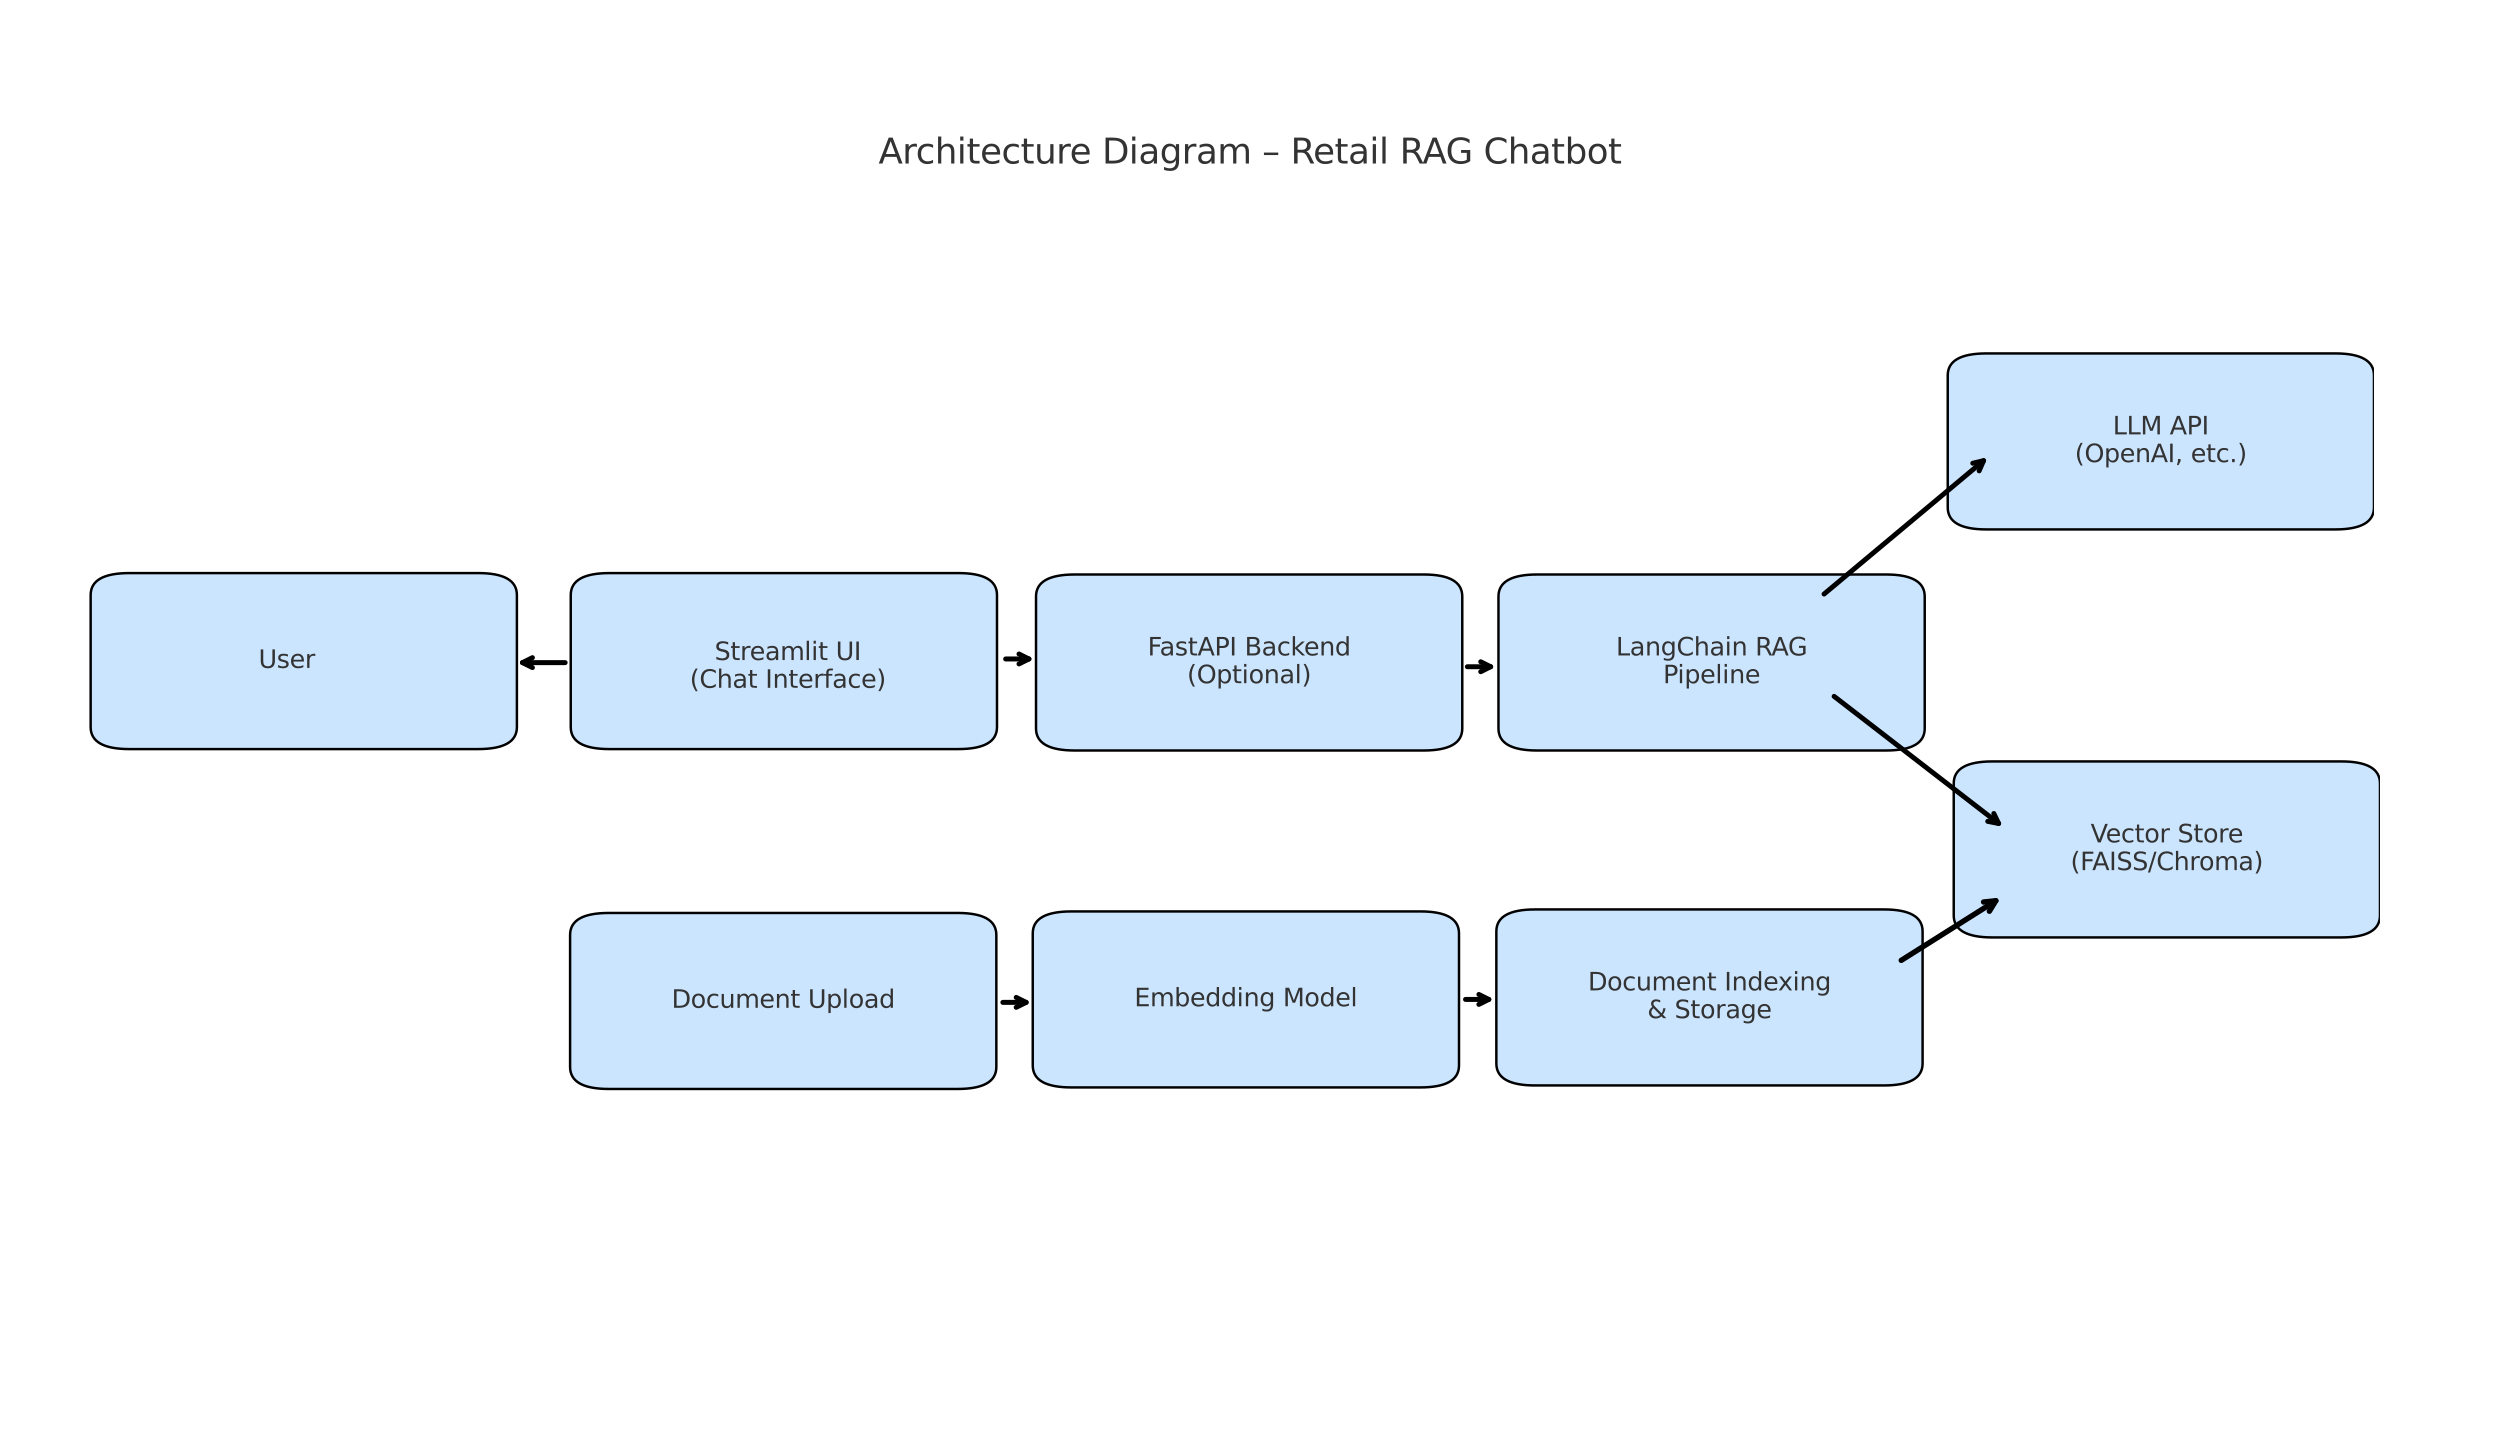 <?xml version="1.0" encoding="UTF-8" standalone="no"?>
<svg
   width="1008pt"
   height="576pt"
   viewBox="0 0 1008 576"
   version="1.1"
   id="svg251"
   sodipodi:docname="retail_rag_chatbot_architecture.svg"
   inkscape:version="1.3.2 (091e20e, 2023-11-25, custom)"
   xmlns:inkscape="http://www.inkscape.org/namespaces/inkscape"
   xmlns:sodipodi="http://sodipodi.sourceforge.net/DTD/sodipodi-0.dtd"
   xmlns:xlink="http://www.w3.org/1999/xlink"
   xmlns="http://www.w3.org/2000/svg"
   xmlns:svg="http://www.w3.org/2000/svg"
   xmlns:rdf="http://www.w3.org/1999/02/22-rdf-syntax-ns#"
   xmlns:cc="http://creativecommons.org/ns#"
   xmlns:dc="http://purl.org/dc/elements/1.1/">
  <sodipodi:namedview
     id="namedview251"
     pagecolor="#ffffff"
     bordercolor="#000000"
     borderopacity="0.25"
     inkscape:showpageshadow="2"
     inkscape:pageopacity="0.0"
     inkscape:pagecheckerboard="0"
     inkscape:deskcolor="#d1d1d1"
     inkscape:document-units="pt"
     inkscape:zoom="2.6309524"
     inkscape:cx="846.46154"
     inkscape:cy="179.40272"
     inkscape:window-width="2100"
     inkscape:window-height="1234"
     inkscape:window-x="2391"
     inkscape:window-y="19"
     inkscape:window-maximized="1"
     inkscape:current-layer="g251" />
  <defs
     id="defs1">
    <style
       type="text/css"
       id="style1">*{stroke-linejoin: round; stroke-linecap: butt}</style>
  </defs>
  <g
     id="figure_1">
    <g
       id="axes_1">
      <g
         id="patch_2"
         transform="translate(-112.887,2.281)">
        <path
           d="m 165.06,299.75 h 140.616 q 15.624,0 15.624,-8.87 v -53.222 q 0,-8.87 -15.624,-8.87 H 165.06 q -15.624,0 -15.624,8.87 V 290.88 q 0,8.87 15.624,8.87 z"
           clip-path="url(#pa611af6a2e)"
           style="fill:#cce5ff;stroke:#000000;stroke-linejoin:miter"
           id="path2" />
      </g>
      <g
         id="patch_3"
         transform="translate(-36.489,2.281)">
        <path
           d="m 282.24,299.75 h 140.616 q 15.624,0 15.624,-8.87 v -53.222 q 0,-8.87 -15.624,-8.87 H 282.24 q -15.624,0 -15.624,8.87 V 290.88 q 0,8.87 15.624,8.87 z"
           clip-path="url(#pa611af6a2e)"
           style="fill:#cce5ff;stroke:#000000;stroke-linejoin:miter"
           id="path3" />
      </g>
      <g
         id="patch_4"
         transform="translate(-5.131,2.851)">
        <path
           d="m 438.48,299.75 h 140.616 q 15.624,0 15.624,-8.87 v -53.222 q 0,-8.87 -15.624,-8.87 H 438.48 q -15.624,0 -15.624,8.87 V 290.88 q 0,8.87 15.624,8.87 z"
           clip-path="url(#pa611af6a2e)"
           style="fill:#cce5ff;stroke:#000000;stroke-linejoin:miter"
           id="path4" />
      </g>
      <g
         id="patch_5"
         transform="translate(25.086,2.851)">
        <path
           d="m 594.72,299.75 h 140.616 q 15.624,0 15.624,-8.87 v -53.222 q 0,-8.87 -15.624,-8.87 H 594.72 q -15.624,0 -15.624,8.87 V 290.88 q 0,8.87 15.624,8.87 z"
           clip-path="url(#pa611af6a2e)"
           style="fill:#cce5ff;stroke:#000000;stroke-linejoin:miter"
           id="path5" />
      </g>
      <g
         id="patch_6"
         transform="translate(49.99,2.419)">
        <path
           d="m 750.96,211.046 h 140.616 q 15.624,0 15.624,-8.87 v -53.222 q 0,-8.87 -15.624,-8.87 H 750.96 q -15.624,0 -15.624,8.87 v 53.222 q 0,8.87 15.624,8.87 z"
           clip-path="url(#pa611af6a2e)"
           style="fill:#cce5ff;stroke:#000000;stroke-linejoin:miter"
           id="path6" />
      </g>
      <g
         id="patch_7"
         transform="translate(52.409,-10.482)">
        <path
           d="m 750.96,388.454 h 140.616 q 15.624,0 15.624,-8.87 v -53.222 q 0,-8.87 -15.624,-8.87 H 750.96 q -15.624,0 -15.624,8.87 v 53.222 q 0,8.87 15.624,8.87 z"
           clip-path="url(#pa611af6a2e)"
           style="fill:#cce5ff;stroke:#000000;stroke-linejoin:miter"
           id="path7" />
      </g>
      <g
         id="patch_8"
         transform="translate(-36.756,6.263)">
        <path
           d="m 282.24,432.806 h 140.616 q 15.624,0 15.624,-8.87 v -53.222 q 0,-8.87 -15.624,-8.87 H 282.24 q -15.624,0 -15.624,8.87 v 53.222 q 0,8.87 15.624,8.87 z"
           clip-path="url(#pa611af6a2e)"
           style="fill:#cce5ff;stroke:#000000;stroke-linejoin:miter"
           id="path8" />
      </g>
      <g
         id="patch_9"
         transform="translate(-6.45,5.644)">
        <path
           d="m 438.48,432.806 h 140.616 q 15.624,0 15.624,-8.87 v -53.222 q 0,-8.87 -15.624,-8.87 H 438.48 q -15.624,0 -15.624,8.87 v 53.222 q 0,8.87 15.624,8.87 z"
           clip-path="url(#pa611af6a2e)"
           style="fill:#cce5ff;stroke:#000000;stroke-linejoin:miter"
           id="path9" />
      </g>
      <g
         id="patch_10"
         transform="translate(24.231,4.846)">
        <path
           d="m 594.72,432.806 h 140.616 q 15.624,0 15.624,-8.87 v -53.222 q 0,-8.87 -15.624,-8.87 H 594.72 q -15.624,0 -15.624,8.87 v 53.222 q 0,8.87 15.624,8.87 z"
           clip-path="url(#pa611af6a2e)"
           style="fill:#cce5ff;stroke:#000000;stroke-linejoin:miter"
           id="path10" />
      </g>
      <g
         id="text_1"
         transform="translate(-119.729,2.281)">
        <!-- User -->
        <g
           style="fill:#333333"
           transform="matrix(0.1,0,0,-0.1,223.972,267.028)"
           id="g13">
          <defs
             id="defs10">
            <path
               id="DejaVuSans-55"
               d="m 556,4666 h 635 V 1831 q 0,-750 271,-1080 272,-329 882,-329 606,0 878,329 272,330 272,1080 v 2835 h 634 V 1753 Q 4128,841 3676,375 3225,-91 2344,-91 1459,-91 1007,375 556,841 556,1753 Z"
               transform="scale(0.016)" />
            <path
               id="DejaVuSans-73"
               d="m 2834,3397 v -544 q -243,125 -506,187 -262,63 -544,63 -428,0 -642,-131 -214,-131 -214,-394 0,-200 153,-314 153,-114 616,-217 l 197,-44 q 612,-131 870,-370 258,-239 258,-667 0,-488 -386,-773 Q 2250,-91 1575,-91 1294,-91 989,-36 684,19 347,128 v 594 q 319,-166 628,-249 309,-82 613,-82 406,0 624,139 219,139 219,392 0,234 -158,359 -157,125 -692,241 l -200,47 q -534,112 -772,345 -237,233 -237,639 0,494 350,762 350,269 994,269 318,0 599,-47 282,-46 519,-140 z"
               transform="scale(0.016)" />
            <path
               id="DejaVuSans-65"
               d="M 3597,1894 V 1613 H 953 q 38,-594 358,-905 320,-311 892,-311 331,0 642,81 311,81 618,244 V 178 Q 3153,47 2828,-22 2503,-91 2169,-91 1331,-91 842,396 353,884 353,1716 q 0,859 464,1363 464,505 1252,505 706,0 1117,-455 411,-454 411,-1235 z m -575,169 q -6,471 -264,752 -258,282 -683,282 -481,0 -770,-272 -289,-272 -333,-766 z"
               transform="scale(0.016)" />
            <path
               id="DejaVuSans-72"
               d="m 2631,2963 q -97,56 -211,82 -114,27 -251,27 -488,0 -749,-317 -261,-317 -261,-911 V 0 H 581 v 3500 h 578 v -544 q 182,319 472,473 291,155 707,155 59,0 131,-8 72,-7 159,-23 z"
               transform="scale(0.016)" />
          </defs>
          <use
             xlink:href="#DejaVuSans-55"
             id="use10" />
          <use
             xlink:href="#DejaVuSans-73"
             x="73.193"
             id="use11" />
          <use
             xlink:href="#DejaVuSans-65"
             x="125.293"
             id="use12" />
          <use
             xlink:href="#DejaVuSans-72"
             x="186.816"
             id="use13" />
        </g>
      </g>
      <g
         id="text_2"
         transform="translate(-34.876,4.699)">
        <!-- Streamlit UI -->
        <g
           style="fill:#333333"
           transform="matrix(0.1,0,0,-0.1,322.998,261.429)"
           id="g25">
          <defs
             id="defs13">
            <path
               id="DejaVuSans-53"
               d="m 3425,4513 v -616 q -359,172 -678,256 -319,85 -616,85 -515,0 -795,-200 -280,-200 -280,-569 0,-310 186,-468 186,-157 705,-254 l 381,-78 q 706,-135 1042,-474 336,-339 336,-907 0,-679 -455,-1029 -454,-350 -1332,-350 -331,0 -705,75 -373,75 -773,222 v 650 q 384,-215 753,-325 369,-109 725,-109 540,0 834,212 294,213 294,607 0,343 -211,537 -211,194 -692,291 l -385,75 q -706,140 -1022,440 -315,300 -315,835 0,619 436,975 436,356 1201,356 329,0 669,-60 341,-59 697,-177 z"
               transform="scale(0.016)" />
            <path
               id="DejaVuSans-74"
               d="M 1172,4494 V 3500 H 2356 V 3053 H 1172 V 1153 q 0,-428 117,-550 117,-122 477,-122 h 590 V 0 H 1766 Q 1100,0 847,248 594,497 594,1153 V 3053 H 172 v 447 h 422 v 994 z"
               transform="scale(0.016)" />
            <path
               id="DejaVuSans-61"
               d="m 2194,1759 q -697,0 -966,-159 -269,-159 -269,-544 0,-306 202,-486 202,-179 548,-179 479,0 768,339 289,339 289,901 v 128 z m 1147,238 V 0 H 2766 V 531 Q 2569,213 2275,61 1981,-91 1556,-91 q -537,0 -855,302 -317,302 -317,808 0,590 395,890 396,300 1180,300 h 807 v 57 q 0,397 -261,614 -261,217 -733,217 -300,0 -585,-72 -284,-72 -546,-216 v 532 q 315,122 612,182 297,61 578,61 760,0 1135,-394 375,-393 375,-1193 z"
               transform="scale(0.016)" />
            <path
               id="DejaVuSans-6d"
               d="m 3328,2828 q 216,388 516,572 300,184 706,184 547,0 844,-383 297,-382 297,-1088 V 0 h -578 v 2094 q 0,503 -179,746 -178,244 -543,244 -447,0 -707,-297 -259,-296 -259,-809 V 0 h -578 v 2094 q 0,506 -178,748 -178,242 -550,242 -441,0 -701,-298 -259,-298 -259,-808 V 0 H 581 v 3500 h 578 v -544 q 197,322 472,475 275,153 653,153 382,0 649,-194 267,-193 395,-562 z"
               transform="scale(0.016)" />
            <path
               id="DejaVuSans-6c"
               d="m 603,4863 h 575 V 0 H 603 Z"
               transform="scale(0.016)" />
            <path
               id="DejaVuSans-69"
               d="m 603,3500 h 575 V 0 H 603 Z m 0,1363 h 575 V 4134 H 603 Z"
               transform="scale(0.016)" />
            <path
               id="DejaVuSans-20"
               transform="scale(0.016)"
               d="" />
            <path
               id="DejaVuSans-49"
               d="m 628,4666 h 631 V 0 H 628 Z"
               transform="scale(0.016)" />
          </defs>
          <use
             xlink:href="#DejaVuSans-53"
             id="use14" />
          <use
             xlink:href="#DejaVuSans-74"
             x="63.477"
             id="use15" />
          <use
             xlink:href="#DejaVuSans-72"
             x="102.686"
             id="use16" />
          <use
             xlink:href="#DejaVuSans-65"
             x="141.549"
             id="use17" />
          <use
             xlink:href="#DejaVuSans-61"
             x="203.072"
             id="use18" />
          <use
             xlink:href="#DejaVuSans-6d"
             x="264.352"
             id="use19" />
          <use
             xlink:href="#DejaVuSans-6c"
             x="361.764"
             id="use20" />
          <use
             xlink:href="#DejaVuSans-69"
             x="389.547"
             id="use21" />
          <use
             xlink:href="#DejaVuSans-74"
             x="417.33"
             id="use22" />
          <use
             xlink:href="#DejaVuSans-20"
             x="456.539"
             id="use23" />
          <use
             xlink:href="#DejaVuSans-55"
             x="488.326"
             id="use24" />
          <use
             xlink:href="#DejaVuSans-49"
             x="561.52"
             id="use25" />
        </g>
        <!-- (Chat Interface) -->
        <g
           style="fill:#333333"
           transform="matrix(0.1,0,0,-0.1,312.987,272.627)"
           id="g41">
          <defs
             id="defs25">
            <path
               id="DejaVuSans-28"
               d="m 1984,4856 q -418,-718 -622,-1422 -203,-703 -203,-1425 0,-721 205,-1429 205,-708 620,-1424 h -500 q -468,735 -701,1444 -233,709 -233,1409 0,697 231,1403 232,707 703,1444 z"
               transform="scale(0.016)" />
            <path
               id="DejaVuSans-43"
               d="m 4122,4306 v -665 q -319,297 -680,443 -361,147 -767,147 -800,0 -1225,-489 -425,-489 -425,-1414 0,-922 425,-1411 425,-489 1225,-489 406,0 767,147 361,147 680,444 V 359 Q 3791,134 3420,21 3050,-91 2638,-91 1578,-91 968,557 359,1206 359,2328 q 0,1125 609,1773 610,649 1670,649 418,0 788,-111 371,-111 696,-333 z"
               transform="scale(0.016)" />
            <path
               id="DejaVuSans-68"
               d="M 3513,2113 V 0 h -575 v 2094 q 0,497 -194,743 -194,247 -581,247 -466,0 -735,-297 -269,-296 -269,-809 V 0 H 581 v 4863 h 578 V 2956 q 207,316 486,472 280,156 646,156 603,0 912,-373 310,-373 310,-1098 z"
               transform="scale(0.016)" />
            <path
               id="DejaVuSans-6e"
               d="M 3513,2113 V 0 h -575 v 2094 q 0,497 -194,743 -194,247 -581,247 -466,0 -735,-297 -269,-296 -269,-809 V 0 H 581 v 3500 h 578 v -544 q 207,316 486,472 280,156 646,156 603,0 912,-373 310,-373 310,-1098 z"
               transform="scale(0.016)" />
            <path
               id="DejaVuSans-66"
               d="m 2375,4863 v -479 h -550 q -309,0 -430,-125 -120,-125 -120,-450 v -309 h 947 V 3053 H 1275 V 0 H 697 V 3053 H 147 v 447 h 550 v 244 q 0,584 272,851 272,268 862,268 z"
               transform="scale(0.016)" />
            <path
               id="DejaVuSans-63"
               d="m 3122,3366 v -538 q -244,135 -489,202 -245,67 -495,67 -560,0 -870,-355 -309,-354 -309,-995 0,-641 309,-996 310,-354 870,-354 250,0 495,67 245,67 489,202 V 134 Q 2881,22 2623,-34 2366,-91 2075,-91 1284,-91 818,406 353,903 353,1747 q 0,856 470,1346 471,491 1290,491 265,0 518,-55 253,-54 491,-163 z"
               transform="scale(0.016)" />
            <path
               id="DejaVuSans-29"
               d="m 513,4856 h 500 q 468,-737 701,-1444 233,-706 233,-1403 0,-700 -233,-1409 -233,-709 -701,-1444 H 513 q 415,716 620,1424 205,708 205,1429 0,722 -205,1425 -205,704 -620,1422 z"
               transform="scale(0.016)" />
          </defs>
          <use
             xlink:href="#DejaVuSans-28"
             id="use26" />
          <use
             xlink:href="#DejaVuSans-43"
             x="39.014"
             id="use27" />
          <use
             xlink:href="#DejaVuSans-68"
             x="108.838"
             id="use28" />
          <use
             xlink:href="#DejaVuSans-61"
             x="172.217"
             id="use29" />
          <use
             xlink:href="#DejaVuSans-74"
             x="233.496"
             id="use30" />
          <use
             xlink:href="#DejaVuSans-20"
             x="272.705"
             id="use31" />
          <use
             xlink:href="#DejaVuSans-49"
             x="304.492"
             id="use32" />
          <use
             xlink:href="#DejaVuSans-6e"
             x="333.984"
             id="use33" />
          <use
             xlink:href="#DejaVuSans-74"
             x="397.363"
             id="use34" />
          <use
             xlink:href="#DejaVuSans-65"
             x="436.572"
             id="use35" />
          <use
             xlink:href="#DejaVuSans-72"
             x="498.096"
             id="use36" />
          <use
             xlink:href="#DejaVuSans-66"
             x="539.209"
             id="use37" />
          <use
             xlink:href="#DejaVuSans-61"
             x="574.414"
             id="use38" />
          <use
             xlink:href="#DejaVuSans-63"
             x="635.693"
             id="use39" />
          <use
             xlink:href="#DejaVuSans-65"
             x="690.674"
             id="use40" />
          <use
             xlink:href="#DejaVuSans-29"
             x="752.197"
             id="use41" />
        </g>
      </g>
      <g
         id="text_3"
         transform="translate(-5.131,2.851)">
        <!-- FastAPI Backend -->
        <g
           style="fill:#333333"
           transform="matrix(0.1,0,0,-0.1,467.863,261.429)"
           id="g56">
          <defs
             id="defs41">
            <path
               id="DejaVuSans-46"
               d="M 628,4666 H 3309 V 4134 H 1259 V 2759 H 3109 V 2228 H 1259 V 0 H 628 Z"
               transform="scale(0.016)" />
            <path
               id="DejaVuSans-41"
               d="M 2188,4044 1331,1722 h 1716 z m -357,622 h 716 L 4325,0 H 3669 L 3244,1197 H 1141 L 716,0 H 50 Z"
               transform="scale(0.016)" />
            <path
               id="DejaVuSans-50"
               d="M 1259,4147 V 2394 h 794 q 441,0 681,228 241,228 241,650 0,419 -241,647 -240,228 -681,228 z m -631,519 h 1425 q 785,0 1186,-355 402,-355 402,-1039 0,-691 -402,-1044 -401,-353 -1186,-353 H 1259 V 0 H 628 Z"
               transform="scale(0.016)" />
            <path
               id="DejaVuSans-42"
               d="M 1259,2228 V 519 h 1013 q 509,0 754,211 246,211 246,645 0,438 -246,645 -245,208 -754,208 z m 0,1919 V 2741 h 935 q 462,0 688,173 227,174 227,530 0,353 -227,528 -226,175 -688,175 z m -631,519 h 1613 q 722,0 1112,-300 391,-300 391,-853 0,-429 -200,-682 -200,-253 -588,-315 466,-100 724,-418 258,-317 258,-792 0,-625 -425,-966 Q 3088,0 2303,0 H 628 Z"
               transform="scale(0.016)" />
            <path
               id="DejaVuSans-6b"
               d="m 581,4863 h 578 V 1991 l 1716,1509 h 734 L 1753,1863 3688,0 H 2938 L 1159,1709 V 0 H 581 Z"
               transform="scale(0.016)" />
            <path
               id="DejaVuSans-64"
               d="m 2906,2969 v 1894 h 575 V 0 H 2906 V 525 Q 2725,213 2448,61 2172,-91 1784,-91 1150,-91 751,415 353,922 353,1747 q 0,825 398,1331 399,506 1033,506 388,0 664,-152 277,-151 458,-463 z M 947,1747 q 0,-634 261,-995 261,-361 717,-361 456,0 718,361 263,361 263,995 0,634 -263,995 -262,361 -718,361 -456,0 -717,-361 -261,-361 -261,-995 z"
               transform="scale(0.016)" />
          </defs>
          <use
             xlink:href="#DejaVuSans-46"
             id="use42" />
          <use
             xlink:href="#DejaVuSans-61"
             x="48.395"
             id="use43" />
          <use
             xlink:href="#DejaVuSans-73"
             x="109.674"
             id="use44" />
          <use
             xlink:href="#DejaVuSans-74"
             x="161.773"
             id="use45" />
          <use
             xlink:href="#DejaVuSans-41"
             x="200.982"
             id="use46" />
          <use
             xlink:href="#DejaVuSans-50"
             x="269.391"
             id="use47" />
          <use
             xlink:href="#DejaVuSans-49"
             x="329.693"
             id="use48" />
          <use
             xlink:href="#DejaVuSans-20"
             x="359.186"
             id="use49" />
          <use
             xlink:href="#DejaVuSans-42"
             x="390.973"
             id="use50" />
          <use
             xlink:href="#DejaVuSans-61"
             x="459.576"
             id="use51" />
          <use
             xlink:href="#DejaVuSans-63"
             x="520.855"
             id="use52" />
          <use
             xlink:href="#DejaVuSans-6b"
             x="575.836"
             id="use53" />
          <use
             xlink:href="#DejaVuSans-65"
             x="630.121"
             id="use54" />
          <use
             xlink:href="#DejaVuSans-6e"
             x="691.645"
             id="use55" />
          <use
             xlink:href="#DejaVuSans-64"
             x="755.023"
             id="use56" />
        </g>
        <!-- (Optional) -->
        <g
           style="fill:#333333"
           transform="matrix(0.1,0,0,-0.1,483.746,272.627)"
           id="g66">
          <defs
             id="defs56">
            <path
               id="DejaVuSans-4f"
               d="m 2522,4238 q -688,0 -1093,-513 -404,-512 -404,-1397 0,-881 404,-1394 405,-512 1093,-512 687,0 1089,512 402,513 402,1394 0,885 -402,1397 -402,513 -1089,513 z m 0,512 q 981,0 1568,-658 588,-658 588,-1764 0,-1103 -588,-1761 -587,-658 -1568,-658 -984,0 -1574,656 -589,657 -589,1763 0,1106 589,1764 590,658 1574,658 z"
               transform="scale(0.016)" />
            <path
               id="DejaVuSans-70"
               d="M 1159,525 V -1331 H 581 v 4831 h 578 v -531 q 182,312 458,463 277,152 661,152 638,0 1036,-506 399,-506 399,-1331 0,-825 -399,-1332 -398,-506 -1036,-506 -384,0 -661,152 -276,152 -458,464 z m 1957,1222 q 0,634 -261,995 -261,361 -717,361 -457,0 -718,-361 -261,-361 -261,-995 0,-634 261,-995 261,-361 718,-361 456,0 717,361 261,361 261,995 z"
               transform="scale(0.016)" />
            <path
               id="DejaVuSans-6f"
               d="m 1959,3097 q -462,0 -731,-361 -269,-361 -269,-989 0,-628 267,-989 268,-361 733,-361 460,0 728,362 269,363 269,988 0,622 -269,986 -268,364 -728,364 z m 0,487 q 750,0 1178,-488 429,-487 429,-1349 Q 3566,888 3137,398 2709,-91 1959,-91 1206,-91 779,398 353,888 353,1747 q 0,862 426,1349 427,488 1180,488 z"
               transform="scale(0.016)" />
          </defs>
          <use
             xlink:href="#DejaVuSans-28"
             id="use57" />
          <use
             xlink:href="#DejaVuSans-4f"
             x="39.014"
             id="use58" />
          <use
             xlink:href="#DejaVuSans-70"
             x="117.725"
             id="use59" />
          <use
             xlink:href="#DejaVuSans-74"
             x="181.201"
             id="use60" />
          <use
             xlink:href="#DejaVuSans-69"
             x="220.41"
             id="use61" />
          <use
             xlink:href="#DejaVuSans-6f"
             x="248.193"
             id="use62" />
          <use
             xlink:href="#DejaVuSans-6e"
             x="309.375"
             id="use63" />
          <use
             xlink:href="#DejaVuSans-61"
             x="372.754"
             id="use64" />
          <use
             xlink:href="#DejaVuSans-6c"
             x="434.033"
             id="use65" />
          <use
             xlink:href="#DejaVuSans-29"
             x="461.816"
             id="use66" />
        </g>
      </g>
      <g
         id="text_4"
         transform="translate(25.086,2.851)">
        <!-- LangChain RAG -->
        <g
           style="fill:#333333"
           transform="matrix(0.1,0,0,-0.1,626.483,261.429)"
           id="g79">
          <defs
             id="defs66">
            <path
               id="DejaVuSans-4c"
               d="m 628,4666 h 631 V 531 H 3531 V 0 H 628 Z"
               transform="scale(0.016)" />
            <path
               id="DejaVuSans-67"
               d="m 2906,1791 q 0,625 -258,968 -257,344 -723,344 -462,0 -720,-344 -258,-343 -258,-968 0,-622 258,-966 258,-344 720,-344 466,0 723,344 258,344 258,966 z M 3481,434 q 0,-893 -397,-1329 -396,-436 -1215,-436 -303,0 -572,45 -269,45 -522,139 v 559 q 253,-137 500,-202 247,-66 503,-66 566,0 847,295 281,295 281,892 V 616 Q 2728,306 2450,153 2172,0 1784,0 1141,0 747,490 353,981 353,1791 q 0,812 394,1302 394,491 1037,491 388,0 666,-153 278,-153 456,-462 v 531 h 575 z"
               transform="scale(0.016)" />
            <path
               id="DejaVuSans-52"
               d="m 2841,2188 q 203,-69 395,-294 192,-225 386,-619 L 4263,0 h -679 l -596,1197 q -232,469 -449,622 -217,153 -592,153 H 1259 V 0 H 628 v 4666 h 1425 q 800,0 1194,-335 394,-334 394,-1009 0,-441 -205,-732 -205,-290 -595,-402 z M 1259,4147 V 2491 h 794 q 456,0 689,211 233,211 233,620 0,409 -233,617 -233,208 -689,208 z"
               transform="scale(0.016)" />
            <path
               id="DejaVuSans-47"
               d="M 3809,666 V 1919 H 2778 v 519 H 4434 V 434 Q 4069,175 3628,42 3188,-91 2688,-91 1594,-91 976,548 359,1188 359,2328 q 0,1144 617,1783 618,639 1712,639 456,0 867,-113 411,-112 758,-331 v -672 q -350,297 -744,447 -394,150 -828,150 -857,0 -1287,-478 -429,-478 -429,-1425 0,-944 429,-1422 430,-478 1287,-478 334,0 596,58 263,58 472,180 z"
               transform="scale(0.016)" />
          </defs>
          <use
             xlink:href="#DejaVuSans-4c"
             id="use67" />
          <use
             xlink:href="#DejaVuSans-61"
             x="55.713"
             id="use68" />
          <use
             xlink:href="#DejaVuSans-6e"
             x="116.992"
             id="use69" />
          <use
             xlink:href="#DejaVuSans-67"
             x="180.371"
             id="use70" />
          <use
             xlink:href="#DejaVuSans-43"
             x="243.848"
             id="use71" />
          <use
             xlink:href="#DejaVuSans-68"
             x="313.672"
             id="use72" />
          <use
             xlink:href="#DejaVuSans-61"
             x="377.051"
             id="use73" />
          <use
             xlink:href="#DejaVuSans-69"
             x="438.33"
             id="use74" />
          <use
             xlink:href="#DejaVuSans-6e"
             x="466.113"
             id="use75" />
          <use
             xlink:href="#DejaVuSans-20"
             x="529.492"
             id="use76" />
          <use
             xlink:href="#DejaVuSans-52"
             x="561.279"
             id="use77" />
          <use
             xlink:href="#DejaVuSans-41"
             x="626.762"
             id="use78" />
          <use
             xlink:href="#DejaVuSans-47"
             x="693.42"
             id="use79" />
        </g>
        <!-- Pipeline -->
        <g
           style="fill:#333333"
           transform="matrix(0.1,0,0,-0.1,645.462,272.627)"
           id="g87">
          <use
             xlink:href="#DejaVuSans-50"
             id="use80" />
          <use
             xlink:href="#DejaVuSans-69"
             x="58.053"
             id="use81" />
          <use
             xlink:href="#DejaVuSans-70"
             x="85.836"
             id="use82" />
          <use
             xlink:href="#DejaVuSans-65"
             x="149.312"
             id="use83" />
          <use
             xlink:href="#DejaVuSans-6c"
             x="210.836"
             id="use84" />
          <use
             xlink:href="#DejaVuSans-69"
             x="238.619"
             id="use85" />
          <use
             xlink:href="#DejaVuSans-6e"
             x="266.402"
             id="use86" />
          <use
             xlink:href="#DejaVuSans-65"
             x="329.781"
             id="use87" />
        </g>
      </g>
      <g
         id="text_5"
         transform="translate(49.99,2.419)">
        <!-- LLM API -->
        <g
           style="fill:#333333"
           transform="matrix(0.1,0,0,-0.1,801.883,172.725)"
           id="g94">
          <defs
             id="defs87">
            <path
               id="DejaVuSans-4d"
               d="m 628,4666 h 941 L 2759,1491 3956,4666 h 941 V 0 H 4281 V 4097 L 3078,897 H 2444 L 1241,4097 V 0 H 628 Z"
               transform="scale(0.016)" />
          </defs>
          <use
             xlink:href="#DejaVuSans-4c"
             id="use88" />
          <use
             xlink:href="#DejaVuSans-4c"
             x="55.713"
             id="use89" />
          <use
             xlink:href="#DejaVuSans-4d"
             x="111.426"
             id="use90" />
          <use
             xlink:href="#DejaVuSans-20"
             x="197.705"
             id="use91" />
          <use
             xlink:href="#DejaVuSans-41"
             x="229.492"
             id="use92" />
          <use
             xlink:href="#DejaVuSans-50"
             x="297.9"
             id="use93" />
          <use
             xlink:href="#DejaVuSans-49"
             x="358.203"
             id="use94" />
        </g>
        <!-- (OpenAI, etc.) -->
        <g
           style="fill:#333333"
           transform="matrix(0.1,0,0,-0.1,786.563,183.923)"
           id="g108">
          <defs
             id="defs94">
            <path
               id="DejaVuSans-2c"
               d="m 750,794 h 659 V 256 L 897,-744 H 494 L 750,256 Z"
               transform="scale(0.016)" />
            <path
               id="DejaVuSans-2e"
               d="m 684,794 h 660 V 0 H 684 Z"
               transform="scale(0.016)" />
          </defs>
          <use
             xlink:href="#DejaVuSans-28"
             id="use95" />
          <use
             xlink:href="#DejaVuSans-4f"
             x="39.014"
             id="use96" />
          <use
             xlink:href="#DejaVuSans-70"
             x="117.725"
             id="use97" />
          <use
             xlink:href="#DejaVuSans-65"
             x="181.201"
             id="use98" />
          <use
             xlink:href="#DejaVuSans-6e"
             x="242.725"
             id="use99" />
          <use
             xlink:href="#DejaVuSans-41"
             x="306.104"
             id="use100" />
          <use
             xlink:href="#DejaVuSans-49"
             x="374.512"
             id="use101" />
          <use
             xlink:href="#DejaVuSans-2c"
             x="404.004"
             id="use102" />
          <use
             xlink:href="#DejaVuSans-20"
             x="435.791"
             id="use103" />
          <use
             xlink:href="#DejaVuSans-65"
             x="467.578"
             id="use104" />
          <use
             xlink:href="#DejaVuSans-74"
             x="529.102"
             id="use105" />
          <use
             xlink:href="#DejaVuSans-63"
             x="568.311"
             id="use106" />
          <use
             xlink:href="#DejaVuSans-2e"
             x="623.291"
             id="use107" />
          <use
             xlink:href="#DejaVuSans-29"
             x="655.078"
             id="use108" />
        </g>
      </g>
      <g
         id="text_6"
         transform="translate(52.409,-10.482)">
        <!-- Vector Store -->
        <g
           style="fill:#333333"
           transform="matrix(0.1,0,0,-0.1,790.532,350.133)"
           id="g120">
          <defs
             id="defs108">
            <path
               id="DejaVuSans-56"
               d="M 1831,0 50,4666 H 709 L 2188,738 3669,4666 h 656 L 2547,0 Z"
               transform="scale(0.016)" />
          </defs>
          <use
             xlink:href="#DejaVuSans-56"
             id="use109" />
          <use
             xlink:href="#DejaVuSans-65"
             x="60.658"
             id="use110" />
          <use
             xlink:href="#DejaVuSans-63"
             x="122.182"
             id="use111" />
          <use
             xlink:href="#DejaVuSans-74"
             x="177.162"
             id="use112" />
          <use
             xlink:href="#DejaVuSans-6f"
             x="216.371"
             id="use113" />
          <use
             xlink:href="#DejaVuSans-72"
             x="277.553"
             id="use114" />
          <use
             xlink:href="#DejaVuSans-20"
             x="318.666"
             id="use115" />
          <use
             xlink:href="#DejaVuSans-53"
             x="350.453"
             id="use116" />
          <use
             xlink:href="#DejaVuSans-74"
             x="413.93"
             id="use117" />
          <use
             xlink:href="#DejaVuSans-6f"
             x="453.139"
             id="use118" />
          <use
             xlink:href="#DejaVuSans-72"
             x="514.32"
             id="use119" />
          <use
             xlink:href="#DejaVuSans-65"
             x="553.184"
             id="use120" />
        </g>
        <!-- (FAISS/Chroma) -->
        <g
           style="fill:#333333"
           transform="matrix(0.1,0,0,-0.1,782.422,361.331)"
           id="g134">
          <defs
             id="defs120">
            <path
               id="DejaVuSans-2f"
               d="m 1625,4666 h 531 L 531,-594 H 0 Z"
               transform="scale(0.016)" />
          </defs>
          <use
             xlink:href="#DejaVuSans-28"
             id="use121" />
          <use
             xlink:href="#DejaVuSans-46"
             x="39.014"
             id="use122" />
          <use
             xlink:href="#DejaVuSans-41"
             x="87.408"
             id="use123" />
          <use
             xlink:href="#DejaVuSans-49"
             x="155.816"
             id="use124" />
          <use
             xlink:href="#DejaVuSans-53"
             x="185.309"
             id="use125" />
          <use
             xlink:href="#DejaVuSans-53"
             x="248.785"
             id="use126" />
          <use
             xlink:href="#DejaVuSans-2f"
             x="312.262"
             id="use127" />
          <use
             xlink:href="#DejaVuSans-43"
             x="345.953"
             id="use128" />
          <use
             xlink:href="#DejaVuSans-68"
             x="415.777"
             id="use129" />
          <use
             xlink:href="#DejaVuSans-72"
             x="479.156"
             id="use130" />
          <use
             xlink:href="#DejaVuSans-6f"
             x="518.02"
             id="use131" />
          <use
             xlink:href="#DejaVuSans-6d"
             x="579.201"
             id="use132" />
          <use
             xlink:href="#DejaVuSans-61"
             x="676.613"
             id="use133" />
          <use
             xlink:href="#DejaVuSans-29"
             x="737.893"
             id="use134" />
        </g>
      </g>
      <g
         id="text_7"
         transform="translate(-36.756,6.263)">
        <!-- Document Upload -->
        <g
           style="fill:#333333"
           transform="matrix(0.1,0,0,-0.1,307.536,400.084)"
           id="g149">
          <defs
             id="defs134">
            <path
               id="DejaVuSans-44"
               d="M 1259,4147 V 519 h 763 q 966,0 1414,437 448,438 448,1382 0,937 -448,1373 -448,436 -1414,436 z m -631,519 h 1297 q 1356,0 1990,-564 635,-564 635,-1764 Q 4550,1131 3912,565 3275,0 1925,0 H 628 Z"
               transform="scale(0.016)" />
            <path
               id="DejaVuSans-75"
               d="m 544,1381 v 2119 h 575 V 1403 q 0,-497 193,-746 194,-248 582,-248 465,0 735,297 271,297 271,810 v 1984 h 575 V 0 H 2900 V 538 Q 2691,219 2414,64 2138,-91 1772,-91 1169,-91 856,284 544,659 544,1381 Z m 1447,2203 z"
               transform="scale(0.016)" />
          </defs>
          <use
             xlink:href="#DejaVuSans-44"
             id="use135" />
          <use
             xlink:href="#DejaVuSans-6f"
             x="77.002"
             id="use136" />
          <use
             xlink:href="#DejaVuSans-63"
             x="138.184"
             id="use137" />
          <use
             xlink:href="#DejaVuSans-75"
             x="193.164"
             id="use138" />
          <use
             xlink:href="#DejaVuSans-6d"
             x="256.543"
             id="use139" />
          <use
             xlink:href="#DejaVuSans-65"
             x="353.955"
             id="use140" />
          <use
             xlink:href="#DejaVuSans-6e"
             x="415.479"
             id="use141" />
          <use
             xlink:href="#DejaVuSans-74"
             x="478.857"
             id="use142" />
          <use
             xlink:href="#DejaVuSans-20"
             x="518.066"
             id="use143" />
          <use
             xlink:href="#DejaVuSans-55"
             x="549.854"
             id="use144" />
          <use
             xlink:href="#DejaVuSans-70"
             x="623.047"
             id="use145" />
          <use
             xlink:href="#DejaVuSans-6c"
             x="686.523"
             id="use146" />
          <use
             xlink:href="#DejaVuSans-6f"
             x="714.307"
             id="use147" />
          <use
             xlink:href="#DejaVuSans-61"
             x="775.488"
             id="use148" />
          <use
             xlink:href="#DejaVuSans-64"
             x="836.768"
             id="use149" />
        </g>
      </g>
      <g
         id="text_8"
         transform="translate(-6.45,5.644)">
        <!-- Embedding Model -->
        <g
           style="fill:#333333"
           transform="matrix(0.1,0,0,-0.1,463.825,400.084)"
           id="g164">
          <defs
             id="defs149">
            <path
               id="DejaVuSans-45"
               d="M 628,4666 H 3578 V 4134 H 1259 V 2753 H 3481 V 2222 H 1259 V 531 H 3634 V 0 H 628 Z"
               transform="scale(0.016)" />
            <path
               id="DejaVuSans-62"
               d="m 3116,1747 q 0,634 -261,995 -261,361 -717,361 -457,0 -718,-361 -261,-361 -261,-995 0,-634 261,-995 261,-361 718,-361 456,0 717,361 261,361 261,995 z M 1159,2969 q 182,312 458,463 277,152 661,152 638,0 1036,-506 399,-506 399,-1331 Q 3713,922 3314,415 2916,-91 2278,-91 1894,-91 1617,61 1341,213 1159,525 V 0 H 581 v 4863 h 578 z"
               transform="scale(0.016)" />
          </defs>
          <use
             xlink:href="#DejaVuSans-45"
             id="use150" />
          <use
             xlink:href="#DejaVuSans-6d"
             x="63.184"
             id="use151" />
          <use
             xlink:href="#DejaVuSans-62"
             x="160.596"
             id="use152" />
          <use
             xlink:href="#DejaVuSans-65"
             x="224.072"
             id="use153" />
          <use
             xlink:href="#DejaVuSans-64"
             x="285.596"
             id="use154" />
          <use
             xlink:href="#DejaVuSans-64"
             x="349.072"
             id="use155" />
          <use
             xlink:href="#DejaVuSans-69"
             x="412.549"
             id="use156" />
          <use
             xlink:href="#DejaVuSans-6e"
             x="440.332"
             id="use157" />
          <use
             xlink:href="#DejaVuSans-67"
             x="503.711"
             id="use158" />
          <use
             xlink:href="#DejaVuSans-20"
             x="567.188"
             id="use159" />
          <use
             xlink:href="#DejaVuSans-4d"
             x="598.975"
             id="use160" />
          <use
             xlink:href="#DejaVuSans-6f"
             x="685.254"
             id="use161" />
          <use
             xlink:href="#DejaVuSans-64"
             x="746.436"
             id="use162" />
          <use
             xlink:href="#DejaVuSans-65"
             x="809.912"
             id="use163" />
          <use
             xlink:href="#DejaVuSans-6c"
             x="871.436"
             id="use164" />
        </g>
      </g>
      <g
         id="text_9"
         transform="translate(24.231,4.846)">
        <!-- Document Indexing -->
        <g
           style="fill:#333333"
           transform="matrix(0.1,0,0,-0.1,616.037,394.485)"
           id="g181">
          <defs
             id="defs164">
            <path
               id="DejaVuSans-78"
               d="M 3513,3500 2247,1797 3578,0 H 2900 L 1881,1375 863,0 H 184 L 1544,1831 300,3500 h 678 l 928,-1247 928,1247 z"
               transform="scale(0.016)" />
          </defs>
          <use
             xlink:href="#DejaVuSans-44"
             id="use165" />
          <use
             xlink:href="#DejaVuSans-6f"
             x="77.002"
             id="use166" />
          <use
             xlink:href="#DejaVuSans-63"
             x="138.184"
             id="use167" />
          <use
             xlink:href="#DejaVuSans-75"
             x="193.164"
             id="use168" />
          <use
             xlink:href="#DejaVuSans-6d"
             x="256.543"
             id="use169" />
          <use
             xlink:href="#DejaVuSans-65"
             x="353.955"
             id="use170" />
          <use
             xlink:href="#DejaVuSans-6e"
             x="415.479"
             id="use171" />
          <use
             xlink:href="#DejaVuSans-74"
             x="478.857"
             id="use172" />
          <use
             xlink:href="#DejaVuSans-20"
             x="518.066"
             id="use173" />
          <use
             xlink:href="#DejaVuSans-49"
             x="549.854"
             id="use174" />
          <use
             xlink:href="#DejaVuSans-6e"
             x="579.346"
             id="use175" />
          <use
             xlink:href="#DejaVuSans-64"
             x="642.725"
             id="use176" />
          <use
             xlink:href="#DejaVuSans-65"
             x="706.201"
             id="use177" />
          <use
             xlink:href="#DejaVuSans-78"
             x="765.975"
             id="use178" />
          <use
             xlink:href="#DejaVuSans-69"
             x="825.154"
             id="use179" />
          <use
             xlink:href="#DejaVuSans-6e"
             x="852.938"
             id="use180" />
          <use
             xlink:href="#DejaVuSans-67"
             x="916.316"
             id="use181" />
        </g>
        <!-- &amp; Storage -->
        <g
           style="fill:#333333"
           transform="matrix(0.1,0,0,-0.1,639.976,405.683)"
           id="g190">
          <defs
             id="defs181">
            <path
               id="DejaVuSans-26"
               d="m 1556,2509 q -284,-253 -417,-505 -133,-251 -133,-526 0,-456 331,-759 332,-303 832,-303 297,0 556,98 259,99 488,299 z m 441,350 1587,-1625 q 185,279 288,596 103,317 122,673 h 581 Q 4538,2091 4375,1687 4213,1284 3922,891 L 4794,0 H 4006 L 3559,459 Q 3234,181 2878,45 2522,-91 2113,-91 1359,-91 881,339 403,769 403,1441 q 0,400 209,751 210,352 629,661 -150,197 -229,392 -78,196 -78,383 0,506 347,814 347,308 922,308 260,0 517,-56 258,-56 524,-169 v -569 q -272,147 -519,223 -247,77 -459,77 -328,0 -533,-174 -205,-173 -205,-448 0,-159 92,-320 93,-161 377,-455 z"
               transform="scale(0.016)" />
          </defs>
          <use
             xlink:href="#DejaVuSans-26"
             id="use182" />
          <use
             xlink:href="#DejaVuSans-20"
             x="77.979"
             id="use183" />
          <use
             xlink:href="#DejaVuSans-53"
             x="109.766"
             id="use184" />
          <use
             xlink:href="#DejaVuSans-74"
             x="173.242"
             id="use185" />
          <use
             xlink:href="#DejaVuSans-6f"
             x="212.451"
             id="use186" />
          <use
             xlink:href="#DejaVuSans-72"
             x="273.633"
             id="use187" />
          <use
             xlink:href="#DejaVuSans-61"
             x="314.746"
             id="use188" />
          <use
             xlink:href="#DejaVuSans-67"
             x="376.025"
             id="use189" />
          <use
             xlink:href="#DejaVuSans-65"
             x="439.502"
             id="use190" />
        </g>
      </g>
      <g
         id="patch_11"
         transform="translate(-75.813,2.9)">
        <path
           d="m 303.676,264.269 q -9.717,0 -17.198,0"
           style="fill:none;stroke:#000000;stroke-width:2;stroke-linecap:round"
           id="path190" />
        <path
           d="m 290.478,266.269 -4,-2 4,-2"
           style="fill:none;stroke:#000000;stroke-width:2;stroke-linecap:round"
           id="path191" />
      </g>
      <g
         id="patch_12"
         transform="translate(-19.385,1.425)">
        <path
           d="m 424.859,264.269 q 5.811,0 9.387,0"
           style="fill:none;stroke:#000000;stroke-width:2;stroke-linecap:round"
           id="path192" />
        <path
           d="m 430.245,262.269 4,2 -4,2"
           style="fill:none;stroke:#000000;stroke-width:2;stroke-linecap:round"
           id="path193" />
      </g>
      <g
         id="patch_13"
         transform="translate(10.548,4.561)">
        <path
           d="m 581.099,264.269 q 5.811,0 9.387,0"
           style="fill:none;stroke:#000000;stroke-width:2;stroke-linecap:round"
           id="path194" />
        <path
           d="m 586.485,262.269 4,2 -4,2"
           style="fill:none;stroke:#000000;stroke-width:2;stroke-linecap:round"
           id="path195" />
      </g>
      <g
         id="patch_14"
         transform="rotate(40.114,766.781,250.603)">
        <path
           d="m 735.683,262.301 q 7.465,-42.382 14.542,-82.562"
           style="fill:none;stroke:#000000;stroke-width:2;stroke-linecap:round"
           id="path196" />
        <path
           d="m 747.561,183.331 2.664,-3.592 1.276,4.286"
           style="fill:none;stroke:#000000;stroke-width:2;stroke-linecap:round"
           id="path197" />
      </g>
      <g
         id="patch_15"
         transform="rotate(-42.317,756.379,268.556)">
        <path
           d="m 735.683,266.237 q 7.465,42.382 14.542,82.562"
           style="fill:none;stroke:#000000;stroke-width:2;stroke-linecap:round"
           id="path198" />
        <path
           d="m 751.501,344.512 -1.276,4.286 -2.664,-3.592"
           style="fill:none;stroke:#000000;stroke-width:2;stroke-linecap:round"
           id="path199" />
      </g>
      <g
         id="patch_16"
         transform="translate(-20.507,6.833)">
        <path
           d="m 424.859,397.325 q 5.811,0 9.387,0"
           style="fill:none;stroke:#000000;stroke-width:2;stroke-linecap:round"
           id="path200" />
        <path
           d="m 430.245,395.325 4,2 -4,2"
           style="fill:none;stroke:#000000;stroke-width:2;stroke-linecap:round"
           id="path201" />
      </g>
      <g
         id="patch_17"
         transform="translate(9.799,5.644)">
        <path
           d="m 581.099,397.325 q 5.811,0 9.387,0"
           style="fill:none;stroke:#000000;stroke-width:2;stroke-linecap:round"
           id="path202" />
        <path
           d="m 586.485,395.325 4,2 -4,2"
           style="fill:none;stroke:#000000;stroke-width:2;stroke-linecap:round"
           id="path203" />
      </g>
      <g
         id="patch_18"
         transform="matrix(0.861,0.678,-0.687,0.863,404.568,-453.068)">
        <path
           d="m 736.001,395.438 q 7.148,-20.29 13.553,-38.472"
           style="fill:none;stroke:#000000;stroke-width:2;stroke-linecap:round"
           id="path204" />
        <path
           d="m 746.338,360.074 3.215,-3.108 0.557,4.437"
           style="fill:none;stroke:#000000;stroke-width:2;stroke-linecap:round"
           id="path205" />
      </g>
      <g
         id="text_10">
        <!-- Clean Architecture Diagram – Retail RAG Chatbot -->
        <g
           style="fill: #333333"
           transform="translate(344.703 63.12) scale(0.14 -0.14)"
           id="g251">
          <defs
             id="defs205">
            <path
               id="DejaVuSans-2013"
               d="M 313 1978  L 2888 1978  L 2888 1528  L 313 1528  L 313 1978  z "
               transform="scale(0.016)" />
          </defs>
          <use
             xlink:href="#DejaVuSans-20"
             x="283.789"
             id="use210" />
          <use
             xlink:href="#DejaVuSans-41"
             x="315.576"
             id="use211"
             transform="translate(-247.647,-20.157)" />
          <use
             xlink:href="#DejaVuSans-72"
             x="383.984"
             id="use212"
             transform="translate(-247.647,-20.157)" />
          <use
             xlink:href="#DejaVuSans-63"
             x="422.848"
             id="use213"
             transform="translate(-247.647,-20.157)" />
          <use
             xlink:href="#DejaVuSans-68"
             x="477.828"
             id="use214"
             transform="translate(-247.647,-20.157)" />
          <use
             xlink:href="#DejaVuSans-69"
             x="541.207"
             id="use215"
             transform="translate(-247.647,-20.157)" />
          <use
             xlink:href="#DejaVuSans-74"
             x="568.99"
             id="use216"
             transform="translate(-247.647,-20.157)" />
          <use
             xlink:href="#DejaVuSans-65"
             x="608.199"
             id="use217"
             transform="translate(-247.647,-20.157)" />
          <use
             xlink:href="#DejaVuSans-63"
             x="669.723"
             id="use218"
             transform="translate(-247.647,-20.157)" />
          <use
             xlink:href="#DejaVuSans-74"
             x="724.703"
             id="use219"
             transform="translate(-247.647,-20.157)" />
          <use
             xlink:href="#DejaVuSans-75"
             x="763.912"
             id="use220"
             transform="translate(-247.647,-20.157)" />
          <use
             xlink:href="#DejaVuSans-72"
             x="827.291"
             id="use221"
             transform="translate(-247.647,-20.157)" />
          <use
             xlink:href="#DejaVuSans-65"
             x="866.154"
             id="use222"
             transform="translate(-247.647,-20.157)" />
          <use
             xlink:href="#DejaVuSans-20"
             x="927.678"
             id="use223" />
          <use
             xlink:href="#DejaVuSans-44"
             x="959.465"
             id="use224"
             transform="translate(-247.647,-20.157)" />
          <use
             xlink:href="#DejaVuSans-69"
             x="1036.467"
             id="use225"
             transform="translate(-247.647,-20.157)" />
          <use
             xlink:href="#DejaVuSans-61"
             x="1064.25"
             id="use226"
             transform="translate(-247.647,-20.157)" />
          <use
             xlink:href="#DejaVuSans-67"
             x="1125.529"
             id="use227"
             transform="translate(-247.647,-20.157)" />
          <use
             xlink:href="#DejaVuSans-72"
             x="1189.006"
             id="use228"
             transform="translate(-247.647,-20.157)" />
          <use
             xlink:href="#DejaVuSans-61"
             x="1230.119"
             id="use229"
             transform="translate(-247.647,-20.157)" />
          <use
             xlink:href="#DejaVuSans-6d"
             x="1291.398"
             id="use230"
             transform="translate(-247.647,-20.157)" />
          <use
             xlink:href="#DejaVuSans-20"
             x="1388.811"
             id="use231" />
          <use
             xlink:href="#DejaVuSans-2013"
             x="1420.598"
             id="use232"
             transform="translate(-247.647,-20.157)" />
          <use
             xlink:href="#DejaVuSans-20"
             x="1470.598"
             id="use233" />
          <use
             xlink:href="#DejaVuSans-52"
             x="1502.385"
             id="use234"
             transform="translate(-247.647,-20.157)" />
          <use
             xlink:href="#DejaVuSans-65"
             x="1567.367"
             id="use235"
             transform="translate(-247.647,-20.157)" />
          <use
             xlink:href="#DejaVuSans-74"
             x="1628.891"
             id="use236"
             transform="translate(-247.647,-20.157)" />
          <use
             xlink:href="#DejaVuSans-61"
             x="1668.1"
             id="use237"
             transform="translate(-247.647,-20.157)" />
          <use
             xlink:href="#DejaVuSans-69"
             x="1729.379"
             id="use238"
             transform="translate(-247.647,-20.157)" />
          <use
             xlink:href="#DejaVuSans-6c"
             x="1757.162"
             id="use239"
             transform="translate(-247.647,-20.157)" />
          <use
             xlink:href="#DejaVuSans-20"
             x="1784.945"
             id="use240" />
          <use
             xlink:href="#DejaVuSans-52"
             x="1816.732"
             id="use241"
             transform="translate(-247.647,-20.157)" />
          <use
             xlink:href="#DejaVuSans-41"
             x="1882.215"
             id="use242"
             transform="translate(-247.647,-20.157)" />
          <use
             xlink:href="#DejaVuSans-47"
             x="1948.873"
             id="use243"
             transform="translate(-247.647,-20.157)" />
          <use
             xlink:href="#DejaVuSans-20"
             x="2026.363"
             id="use244" />
          <use
             xlink:href="#DejaVuSans-43"
             x="2058.15"
             id="use245"
             transform="translate(-247.647,-20.157)" />
          <use
             xlink:href="#DejaVuSans-68"
             x="2127.975"
             id="use246"
             transform="translate(-247.647,-20.157)" />
          <use
             xlink:href="#DejaVuSans-61"
             x="2191.354"
             id="use247"
             transform="translate(-247.647,-20.157)" />
          <use
             xlink:href="#DejaVuSans-74"
             x="2252.633"
             id="use248"
             transform="translate(-247.647,-20.157)" />
          <use
             xlink:href="#DejaVuSans-62"
             x="2291.842"
             id="use249"
             transform="translate(-247.647,-20.157)" />
          <use
             xlink:href="#DejaVuSans-6f"
             x="2355.318"
             id="use250"
             transform="translate(-247.647,-20.157)" />
          <use
             xlink:href="#DejaVuSans-74"
             x="2416.5"
             id="use251"
             transform="translate(-247.647,-20.157)" />
        </g>
      </g>
    </g>
  </g>
  <defs
     id="defs251">
    <clipPath
       id="pa611af6a2e">
      <rect
         x="126"
         y="69.12"
         width="781.2"
         height="443.52"
         id="rect251" />
    </clipPath>
  </defs>
</svg>
